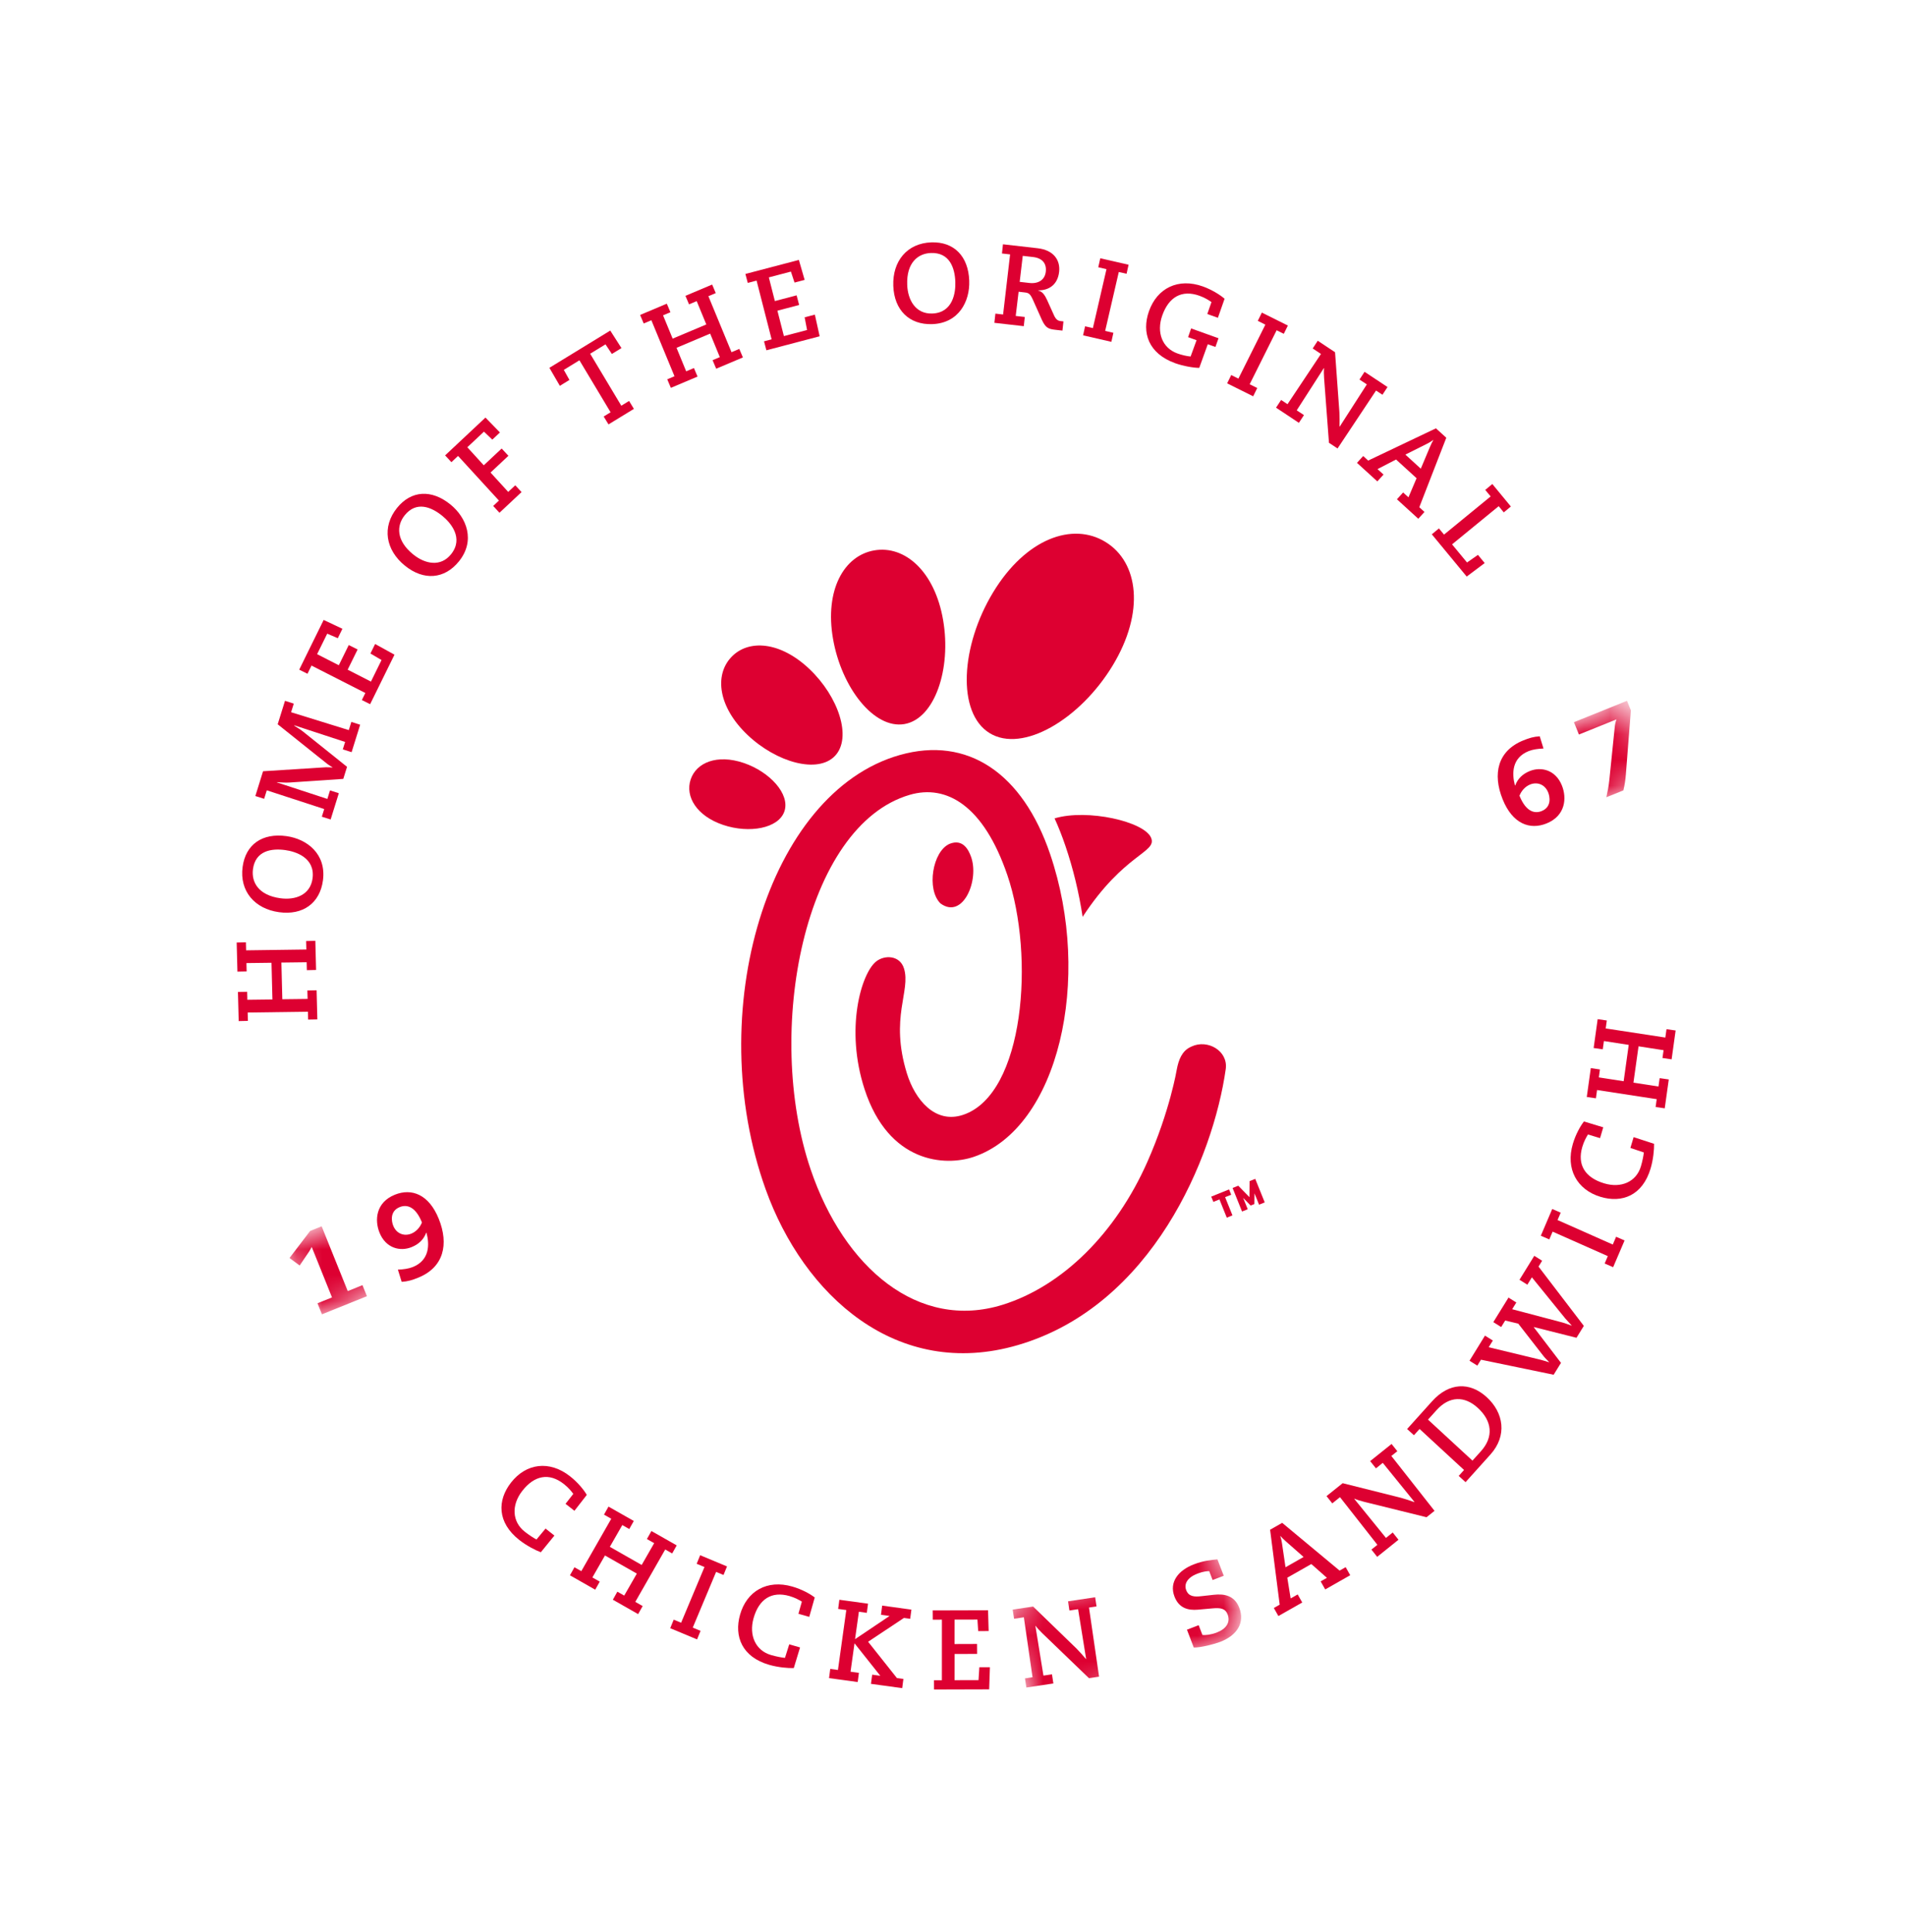 <svg width="74" height="75" viewBox="0 0 74 75" fill="none" xmlns="http://www.w3.org/2000/svg">
<path fill-rule="evenodd" clip-rule="evenodd" d="M21.957 58.383L22.258 57.997C22.188 57.902 22.077 57.76 21.894 57.616C21.32 57.163 20.746 57.279 20.277 57.882C19.85 58.43 19.879 59.076 20.372 59.464C20.537 59.594 20.726 59.715 20.829 59.768L21.181 59.344L21.525 59.616L20.998 60.263C20.803 60.193 20.445 60.011 20.16 59.786C19.296 59.105 19.305 58.245 19.839 57.56C20.424 56.809 21.332 56.684 22.134 57.316C22.437 57.554 22.671 57.844 22.782 58.037L22.302 58.654L21.957 58.383Z" fill="#DD0031"/>
<path fill-rule="evenodd" clip-rule="evenodd" d="M23.969 61.794L24.235 61.946L24.725 61.092L23.488 60.389L22.999 61.242L23.285 61.404L23.109 61.717L22.128 61.158L22.303 60.846L22.569 60.998L23.732 58.963L23.45 58.803L23.625 58.491L24.607 59.049L24.431 59.362L24.161 59.208L23.677 60.053L24.913 60.757L25.398 59.911L25.116 59.751L25.291 59.439L26.273 59.997L26.097 60.31L25.827 60.156L24.665 62.19L24.951 62.353L24.775 62.665L23.794 62.106L23.969 61.794Z" fill="#DD0031"/>
<path fill-rule="evenodd" clip-rule="evenodd" d="M26.157 62.88L26.444 63L27.351 60.837L27.048 60.711L27.184 60.379L28.226 60.814L28.09 61.146L27.803 61.026L26.896 63.189L27.199 63.315L27.063 63.647L26.021 63.212L26.157 62.88Z" fill="#DD0031"/>
<path fill-rule="evenodd" clip-rule="evenodd" d="M30.999 62.652L31.132 62.18C31.031 62.119 30.875 62.029 30.653 61.964C29.951 61.762 29.465 62.087 29.257 62.824C29.068 63.494 29.338 64.082 29.939 64.255C30.14 64.313 30.36 64.354 30.476 64.364L30.642 63.838L31.062 63.959L30.819 64.759C30.612 64.768 30.212 64.735 29.864 64.634C28.809 64.33 28.495 63.529 28.732 62.69C28.99 61.772 29.783 61.312 30.761 61.595C31.131 61.701 31.457 61.882 31.632 62.019L31.419 62.773L30.999 62.652Z" fill="#DD0031"/>
<path fill-rule="evenodd" clip-rule="evenodd" d="M32.234 64.793L32.533 64.834L32.857 62.507L32.541 62.464L32.588 62.108L33.701 62.26L33.654 62.616L33.346 62.574L33.197 63.638L34.537 62.737L34.204 62.692L34.25 62.335L35.385 62.491L35.338 62.847L35.095 62.814L33.704 63.738L34.823 65.148L35.074 65.182L35.028 65.539L33.815 65.373L33.862 65.016L34.178 65.06L33.176 63.798L33.022 64.901L33.347 64.946L33.3 65.302L32.188 65.15L32.234 64.793Z" fill="#DD0031"/>
<path fill-rule="evenodd" clip-rule="evenodd" d="M36.262 65.233L36.568 65.232L36.569 62.881L36.215 62.882L36.212 62.522L38.361 62.516L38.384 63.323L37.978 63.324L37.949 62.877L37.062 62.879L37.06 63.827L37.933 63.824L37.936 64.21L37.063 64.213L37.061 65.23L37.991 65.228L38.023 64.728L38.433 64.727L38.404 65.586L36.264 65.592L36.262 65.233Z" fill="#DD0031"/>
<mask id="mask0_1057_4295" style="mask-type:alpha" maskUnits="userSpaceOnUse" x="38" y="59" width="11" height="8">
<path d="M38.726 62.727L46.913 59.432L48.471 63.302L40.284 66.597L38.726 62.727Z" fill="white"/>
</mask>
<g mask="url(#mask0_1057_4295)">
<path fill-rule="evenodd" clip-rule="evenodd" d="M39.794 65.16L40.088 65.116L39.751 62.788L39.371 62.845L39.317 62.49L40.111 62.371L41.789 63.996C41.898 64.104 42.058 64.285 42.16 64.406L42.169 64.406L41.857 62.474L41.52 62.524L41.466 62.168L42.519 62.011L42.573 62.367L42.28 62.41L42.671 65.094L42.278 65.152L40.468 63.409C40.364 63.309 40.264 63.2 40.207 63.119L40.2 63.129L40.511 65.052L40.843 65.003L40.897 65.358L39.848 65.515L39.794 65.16Z" fill="#DD0031"/>
<path fill-rule="evenodd" clip-rule="evenodd" d="M46.538 63.095L46.685 63.476C46.788 63.489 47.013 63.468 47.241 63.38C47.604 63.241 47.781 62.986 47.663 62.678C47.575 62.449 47.402 62.412 47.064 62.443L46.504 62.493C46.142 62.524 45.775 62.444 45.599 61.985C45.382 61.419 45.753 60.962 46.352 60.733C46.722 60.59 47.029 60.562 47.268 60.541L47.512 61.176L47.08 61.342L46.948 60.997C46.878 60.996 46.714 61.007 46.494 61.092C46.071 61.254 45.969 61.514 46.054 61.735C46.15 61.985 46.366 62.001 46.648 61.968L47.132 61.914C47.491 61.875 47.922 61.916 48.115 62.42C48.334 62.99 48.044 63.487 47.367 63.746C47.16 63.825 46.634 63.966 46.348 63.963L46.083 63.27L46.538 63.095Z" fill="#DD0031"/>
</g>
<path fill-rule="evenodd" clip-rule="evenodd" d="M49.922 59.84C49.813 59.745 49.759 59.685 49.715 59.634L49.708 59.638C49.727 59.698 49.753 59.779 49.774 59.924L49.91 60.846L50.612 60.447L49.922 59.84ZM49.456 62.427L49.684 62.298L49.311 59.389L49.781 59.122L52.01 60.976L52.245 60.842L52.422 61.155L51.451 61.707L51.274 61.394L51.517 61.256L50.912 60.721L49.979 61.251L50.109 62.056L50.382 61.901L50.559 62.214L49.633 62.74L49.456 62.427Z" fill="#DD0031"/>
<path fill-rule="evenodd" clip-rule="evenodd" d="M53.245 60.16L53.477 59.975L52.025 58.125L51.726 58.366L51.502 58.084L52.128 57.582L54.386 58.148C54.534 58.187 54.762 58.263 54.912 58.317L54.918 58.312L53.686 56.793L53.421 57.006L53.196 56.725L54.027 56.059L54.251 56.34L54.019 56.525L55.695 58.656L55.385 58.904L52.953 58.303C52.814 58.268 52.673 58.224 52.584 58.183L52.583 58.195L53.81 59.707L54.072 59.497L54.296 59.778L53.469 60.442L53.245 60.16Z" fill="#DD0031"/>
<path fill-rule="evenodd" clip-rule="evenodd" d="M57.495 56.343C57.995 55.789 57.938 55.171 57.371 54.655C56.862 54.192 56.275 54.19 55.773 54.747L55.442 55.114L57.168 56.706L57.495 56.343ZM56.634 57.3L56.841 57.07L55.115 55.477L54.896 55.72L54.631 55.479L55.6 54.402C56.257 53.672 57.059 53.64 57.717 54.238C58.388 54.848 58.52 55.742 57.866 56.468L56.9 57.542L56.634 57.3Z" fill="#DD0031"/>
<path fill-rule="evenodd" clip-rule="evenodd" d="M57.053 52.828L57.654 51.853L57.959 52.044L57.798 52.304L59.819 52.791C59.927 52.817 60.031 52.856 60.136 52.886L60.141 52.878C60.068 52.797 59.981 52.721 59.916 52.634L58.946 51.388L58.439 51.267L58.283 51.52L57.978 51.329L58.567 50.377L58.871 50.567L58.71 50.828L60.666 51.345C60.781 51.376 60.9 51.425 61.014 51.465L61.019 51.458C60.937 51.365 60.847 51.278 60.767 51.182L59.475 49.59L59.299 49.876L58.994 49.685L59.568 48.755L59.873 48.946L59.733 49.173L61.492 51.475L61.207 51.937L59.554 51.521L59.549 51.528L60.605 52.911L60.32 53.372L57.499 52.788L57.357 53.018L57.053 52.828Z" fill="#DD0031"/>
<path fill-rule="evenodd" clip-rule="evenodd" d="M62.301 49.053L62.423 48.767L60.28 47.816L60.151 48.118L59.822 47.975L60.265 46.937L60.594 47.08L60.472 47.366L62.616 48.317L62.745 48.015L63.074 48.158L62.63 49.196L62.301 49.053Z" fill="#DD0031"/>
<path fill-rule="evenodd" clip-rule="evenodd" d="M62.122 44.186L61.653 44.044C61.591 44.144 61.5 44.299 61.434 44.522C61.225 45.223 61.544 45.718 62.276 45.94C62.941 46.142 63.53 45.881 63.708 45.281C63.768 45.079 63.81 44.859 63.822 44.743L63.3 44.566L63.425 44.147L64.219 44.406C64.225 44.614 64.189 45.015 64.085 45.363C63.772 46.417 62.971 46.718 62.138 46.465C61.226 46.188 60.776 45.384 61.066 44.406C61.176 44.036 61.359 43.712 61.497 43.539L62.246 43.766L62.122 44.186Z" fill="#DD0031"/>
<path fill-rule="evenodd" clip-rule="evenodd" d="M64.545 41.075L64.588 40.772L63.616 40.621L63.418 42.032L64.39 42.182L64.436 41.857L64.79 41.908L64.633 43.029L64.279 42.977L64.321 42.673L62.006 42.318L61.961 42.64L61.606 42.588L61.763 41.468L62.117 41.52L62.075 41.828L63.038 41.977L63.235 40.566L62.272 40.417L62.227 40.738L61.873 40.687L62.029 39.567L62.384 39.619L62.341 39.927L64.656 40.281L64.702 39.956L65.056 40.007L64.9 41.127L64.545 41.075Z" fill="#DD0031"/>
<path fill-rule="evenodd" clip-rule="evenodd" d="M11.914 37.665L11.906 37.358L10.925 37.37L10.961 38.794L11.943 38.782L11.934 38.453L12.292 38.446L12.321 39.577L11.963 39.584L11.955 39.278L9.616 39.31L9.625 39.634L9.267 39.642L9.238 38.511L9.596 38.504L9.604 38.815L10.577 38.803L10.541 37.378L9.568 37.39L9.576 37.715L9.218 37.722L9.189 36.592L9.547 36.584L9.555 36.895L11.894 36.863L11.885 36.534L12.243 36.526L12.272 37.657L11.914 37.665Z" fill="#DD0031"/>
<path fill-rule="evenodd" clip-rule="evenodd" d="M12.135 34.103C12.241 33.3 11.484 33.059 11.074 33.003C10.533 32.928 9.916 33.029 9.821 33.746C9.755 34.254 10.04 34.757 10.884 34.873C11.472 34.954 12.05 34.742 12.135 34.103ZM9.419 33.659C9.535 32.782 10.184 32.332 11.119 32.461C11.919 32.571 12.674 33.152 12.539 34.177C12.422 35.062 11.764 35.542 10.834 35.414C9.887 35.284 9.295 34.597 9.419 33.659Z" fill="#DD0031"/>
<path fill-rule="evenodd" clip-rule="evenodd" d="M12.495 31.707L12.588 31.41L10.358 30.683L10.255 31.013L9.914 30.904L10.213 29.942L12.648 29.788C12.732 29.783 12.821 29.793 12.906 29.797L12.909 29.789C12.836 29.743 12.758 29.7 12.692 29.646L10.781 28.119L11.065 27.208L11.406 27.317L11.302 27.651L13.542 28.345L13.641 28.027L13.983 28.136L13.651 29.202L13.309 29.093L13.399 28.805L11.432 28.161L11.42 28.171C11.537 28.25 11.663 28.317 11.772 28.407L13.474 29.771L13.328 30.239L11.241 30.38C11.076 30.392 10.917 30.373 10.754 30.367L10.752 30.376L12.71 31.017L12.813 30.686L13.155 30.795L12.837 31.815L12.495 31.707Z" fill="#DD0031"/>
<path fill-rule="evenodd" clip-rule="evenodd" d="M14.049 27.178L14.184 26.904L12.094 25.84L11.938 26.158L11.617 25.998L12.566 24.068L13.294 24.412L13.115 24.777L12.704 24.601L12.312 25.397L13.154 25.827L13.54 25.043L13.884 25.215L13.498 25.999L14.402 26.461L14.813 25.625L14.382 25.371L14.564 25.002L15.316 25.417L14.37 27.339L14.049 27.178Z" fill="#DD0031"/>
<path fill-rule="evenodd" clip-rule="evenodd" d="M17.511 21.519C18.017 20.89 17.494 20.289 17.17 20.026C16.745 19.68 16.164 19.444 15.712 20.006C15.392 20.404 15.376 20.983 16.039 21.522C16.502 21.899 17.108 22.02 17.511 21.519ZM15.412 19.722C15.965 19.035 16.755 18.99 17.49 19.587C18.119 20.099 18.466 20.989 17.819 21.793C17.26 22.487 16.448 22.553 15.717 21.958C14.972 21.353 14.82 20.458 15.412 19.722Z" fill="#DD0031"/>
<path fill-rule="evenodd" clip-rule="evenodd" d="M19.148 19.643L19.371 19.434L17.784 17.701L17.526 17.943L17.281 17.68L18.848 16.211L19.41 16.79L19.114 17.068L18.79 16.758L18.144 17.364L18.782 18.064L19.477 17.413L19.739 17.696L19.045 18.346L19.731 19.097L20.005 18.841L20.249 19.104L19.392 19.907L19.148 19.643Z" fill="#DD0031"/>
<path fill-rule="evenodd" clip-rule="evenodd" d="M23.438 16.17L23.706 16.006L22.496 13.988L21.89 14.36L22.108 14.751L21.736 14.979L21.33 14.28L23.693 12.834L24.128 13.514L23.756 13.742L23.508 13.369L22.913 13.733L24.122 15.751L24.424 15.566L24.611 15.874L23.625 16.477L23.438 16.17Z" fill="#DD0031"/>
<path fill-rule="evenodd" clip-rule="evenodd" d="M27.666 13.983L27.947 13.865L27.572 12.952L26.266 13.503L26.641 14.416L26.942 14.289L27.082 14.62L26.046 15.058L25.906 14.726L26.187 14.607L25.289 12.433L24.992 12.559L24.852 12.227L25.889 11.79L26.029 12.121L25.743 12.242L26.116 13.147L27.422 12.596L27.049 11.691L26.752 11.816L26.612 11.485L27.649 11.047L27.789 11.379L27.503 11.499L28.401 13.673L28.703 13.546L28.843 13.877L27.806 14.315L27.666 13.983Z" fill="#DD0031"/>
<path fill-rule="evenodd" clip-rule="evenodd" d="M29.663 13.251L29.958 13.174L29.374 10.894L29.032 10.984L28.94 10.636L31.016 10.091L31.24 10.867L30.847 10.97L30.707 10.544L29.85 10.769L30.084 11.688L30.928 11.466L31.027 11.84L30.183 12.062L30.435 13.048L31.334 12.812L31.24 12.319L31.637 12.215L31.823 13.056L29.755 13.599L29.663 13.251Z" fill="#DD0031"/>
<path fill-rule="evenodd" clip-rule="evenodd" d="M36.193 12.172C37 12.144 37.106 11.356 37.09 10.94C37.07 10.392 36.864 9.798 36.145 9.822C35.634 9.839 35.19 10.205 35.222 11.059C35.244 11.655 35.552 12.193 36.193 12.172ZM36.16 9.409C37.041 9.38 37.595 9.949 37.63 10.895C37.661 11.706 37.221 12.549 36.191 12.584C35.302 12.614 34.717 12.041 34.682 11.099C34.646 10.14 35.218 9.441 36.16 9.409Z" fill="#DD0031"/>
<path fill-rule="evenodd" clip-rule="evenodd" d="M39.966 10.986C40.309 11.025 40.568 10.87 40.603 10.543C40.638 10.225 40.463 10.02 40.111 9.979L39.708 9.933L39.589 10.943L39.966 10.986ZM38.646 12.176L38.945 12.21L39.217 9.877L38.901 9.841L38.94 9.484L40.289 9.638C40.914 9.71 41.169 10.105 41.121 10.549C41.063 11.076 40.699 11.277 40.308 11.272L40.307 11.281C40.475 11.313 40.572 11.47 40.657 11.656L40.926 12.251C40.997 12.405 41.075 12.454 41.175 12.465L41.288 12.478L41.249 12.835L40.967 12.803C40.711 12.774 40.597 12.734 40.451 12.418L40.112 11.66C40.01 11.428 39.95 11.372 39.807 11.356L39.547 11.326L39.435 12.266L39.787 12.306L39.748 12.663L38.606 12.533L38.646 12.176Z" fill="#DD0031"/>
<path fill-rule="evenodd" clip-rule="evenodd" d="M42.128 12.669L42.431 12.738L42.959 10.45L42.64 10.377L42.718 10.027L43.817 10.278L43.739 10.629L43.437 10.56L42.908 12.847L43.227 12.921L43.149 13.271L42.05 13.019L42.128 12.669Z" fill="#DD0031"/>
<path fill-rule="evenodd" clip-rule="evenodd" d="M46.873 12.191L47.035 11.728C46.939 11.661 46.788 11.561 46.57 11.483C45.883 11.237 45.377 11.53 45.123 12.252C44.893 12.909 45.126 13.513 45.715 13.723C45.854 13.773 46.049 13.825 46.225 13.841L46.456 13.208L46.127 13.09L46.245 12.751L47.308 13.132L47.189 13.47L46.892 13.364L46.561 14.282C46.343 14.283 45.941 14.213 45.632 14.103C44.582 13.727 44.319 12.908 44.607 12.086C44.923 11.186 45.743 10.778 46.702 11.121C47.04 11.242 47.379 11.451 47.544 11.599L47.285 12.338L46.873 12.191Z" fill="#DD0031"/>
<path fill-rule="evenodd" clip-rule="evenodd" d="M47.802 14.561L48.08 14.7L49.127 12.604L48.833 12.457L48.991 12.136L50.001 12.639L49.843 12.96L49.565 12.822L48.518 14.918L48.812 15.064L48.654 15.386L47.644 14.883L47.802 14.561Z" fill="#DD0031"/>
<path fill-rule="evenodd" clip-rule="evenodd" d="M49.739 15.528L49.987 15.692L51.286 13.742L50.965 13.529L51.161 13.229L51.833 13.675L52.002 16.006C52.011 16.159 52.011 16.4 52.006 16.56L52.013 16.564L53.067 14.924L52.782 14.735L52.979 14.435L53.87 15.026L53.673 15.326L53.425 15.162L51.93 17.411L51.597 17.191L51.408 14.683C51.397 14.54 51.395 14.391 51.406 14.294L51.394 14.297L50.345 15.93L50.626 16.116L50.429 16.416L49.542 15.827L49.739 15.528Z" fill="#DD0031"/>
<path fill-rule="evenodd" clip-rule="evenodd" d="M55.518 17.35C55.573 17.217 55.612 17.147 55.647 17.09L55.64 17.084C55.59 17.12 55.521 17.17 55.391 17.235L54.563 17.649L55.162 18.196L55.518 17.35ZM52.925 17.704L53.119 17.881L55.75 16.629L56.152 16.995L55.104 19.692L55.305 19.875L55.065 20.14L54.236 19.384L54.476 19.119L54.683 19.308L54.998 18.566L54.202 17.84L53.482 18.212L53.715 18.424L53.475 18.69L52.685 17.97L52.925 17.704Z" fill="#DD0031"/>
<path fill-rule="evenodd" clip-rule="evenodd" d="M55.866 20.515L56.064 20.755L57.874 19.273L57.664 19.02L57.939 18.791L58.659 19.664L58.384 19.892L58.186 19.652L56.376 21.134L56.957 21.837L57.381 21.542L57.643 21.86L56.944 22.384L55.59 20.744L55.866 20.515Z" fill="#DD0031"/>
<path fill-rule="evenodd" clip-rule="evenodd" d="M59.406 30.457C59.218 30.533 59.067 30.701 58.993 30.892C59.237 31.498 59.566 31.604 59.855 31.488C60.252 31.328 60.172 30.925 60.108 30.766C59.978 30.442 59.673 30.349 59.406 30.457ZM59.926 29.06C59.716 29.067 59.505 29.098 59.35 29.16C58.698 29.422 58.693 30.026 58.816 30.489L58.828 30.494C58.923 30.236 59.11 30.048 59.394 29.934C59.837 29.756 60.396 29.887 60.641 30.497C60.836 30.981 60.783 31.671 60.044 31.969C59.396 32.23 58.725 31.987 58.34 31.032C57.944 30.048 58.141 29.148 59.144 28.744C59.361 28.657 59.538 28.6 59.78 28.586L59.926 29.06Z" fill="#DD0031"/>
<mask id="mask1_1057_4295" style="mask-type:alpha" maskUnits="userSpaceOnUse" x="10" y="27" width="55" height="25">
<path d="M10.991 48.212L63.169 27.207L64.354 30.151L12.176 51.156L10.991 48.212Z" fill="white"/>
</mask>
<g mask="url(#mask1_1057_4295)">
<path fill-rule="evenodd" clip-rule="evenodd" d="M61.108 28.037L63.168 27.207L63.318 27.578L63.124 30.065C63.109 30.271 63.077 30.48 63.028 30.685L62.368 30.951C62.418 30.726 62.458 30.509 62.481 30.29L62.691 28.241C62.701 28.134 62.718 28.044 62.759 27.929L61.301 28.517L61.108 28.037Z" fill="#DD0031"/>
<path fill-rule="evenodd" clip-rule="evenodd" d="M12.326 50.597L12.89 50.37L12.102 48.41C12.068 48.472 12.042 48.527 12.003 48.587L11.634 49.131L11.24 48.84L12.041 47.789L12.488 47.609L13.501 50.124L14.073 49.894L14.246 50.323L12.499 51.026L12.326 50.597Z" fill="#DD0031"/>
</g>
<path fill-rule="evenodd" clip-rule="evenodd" d="M15.969 47.894C16.157 47.818 16.308 47.65 16.382 47.459C16.138 46.854 15.809 46.747 15.52 46.863C15.123 47.023 15.202 47.426 15.267 47.586C15.397 47.909 15.702 48.002 15.969 47.894ZM15.448 49.291C15.659 49.285 15.87 49.253 16.025 49.191C16.677 48.928 16.682 48.326 16.559 47.862L16.547 47.857C16.452 48.115 16.265 48.303 15.98 48.417C15.538 48.596 14.979 48.464 14.734 47.854C14.539 47.37 14.591 46.68 15.331 46.382C15.979 46.121 16.65 46.364 17.035 47.319C17.431 48.303 17.234 49.203 16.231 49.606C16.014 49.694 15.837 49.751 15.595 49.765L15.448 49.291Z" fill="#DD0031"/>
<path fill-rule="evenodd" clip-rule="evenodd" d="M38.422 28.462C39.702 29.249 41.931 27.927 43.196 25.843C44.46 23.758 44.203 21.828 42.923 21.042C41.643 20.255 39.824 20.909 38.559 22.994C37.295 25.078 37.142 27.676 38.422 28.462Z" fill="#DD0031"/>
<path fill-rule="evenodd" clip-rule="evenodd" d="M35.112 28.111C36.292 27.91 36.943 25.965 36.616 24.071C36.289 22.177 35.128 21.166 33.947 21.367C32.767 21.568 32.014 22.904 32.341 24.797C32.668 26.692 33.931 28.312 35.112 28.111Z" fill="#DD0031"/>
<path fill-rule="evenodd" clip-rule="evenodd" d="M42.033 35.595C43.652 33.121 44.926 33.106 44.693 32.53C44.437 31.895 42.215 31.39 40.944 31.772C41.097 32.109 41.237 32.464 41.364 32.839C41.667 33.727 41.889 34.654 42.033 35.595Z" fill="#DD0031"/>
<path fill-rule="evenodd" clip-rule="evenodd" d="M28.073 32.025C29.095 32.371 30.236 32.158 30.456 31.494C30.676 30.83 29.893 29.965 28.87 29.619C27.847 29.273 27.035 29.599 26.814 30.263C26.594 30.927 27.05 31.679 28.073 32.025Z" fill="#DD0031"/>
<path fill-rule="evenodd" clip-rule="evenodd" d="M32.421 29.343C33.085 28.637 32.56 27.052 31.428 25.976C30.296 24.9 29.055 24.807 28.391 25.513C27.727 26.218 27.89 27.456 29.021 28.531C30.154 29.607 31.756 30.048 32.421 29.343Z" fill="#DD0031"/>
<path fill-rule="evenodd" clip-rule="evenodd" d="M37.693 33.242C37.611 33.025 37.401 32.545 36.864 32.762C36.203 33.053 35.962 34.534 36.514 35.074C37.386 35.715 38.041 34.16 37.693 33.242Z" fill="#DD0031"/>
<path fill-rule="evenodd" clip-rule="evenodd" d="M47.589 41.505C47.688 40.8 46.886 40.334 46.259 40.63L46.22 40.649C45.884 40.807 45.756 41.157 45.688 41.523C45.688 41.523 45.423 43.125 44.547 45.106C43.318 47.886 41.242 49.932 38.931 50.654C35.658 51.676 32.768 49.22 31.473 45.401C29.656 40.042 31.228 32.057 35.316 30.859C36.749 30.439 38.191 31.275 39.112 33.98C40.178 37.113 39.779 42.471 37.401 43.279C36.303 43.652 35.523 42.684 35.211 41.676C34.536 39.493 35.371 38.482 35.097 37.598C34.935 37.078 34.331 37.065 34.004 37.337C33.44 37.806 32.801 39.936 33.567 42.288C34.503 45.16 36.693 45.291 37.806 44.913C41.101 43.795 42.421 38.007 40.77 33.155C39.701 30.013 37.566 28.566 34.931 29.313C29.81 30.765 27.261 39.303 29.726 46.172C31.199 50.28 34.812 53.598 39.523 52.219C44.736 50.693 47.105 44.931 47.589 41.505Z" fill="#DD0031"/>
<path fill-rule="evenodd" clip-rule="evenodd" d="M47.855 46.122L48.075 46.033L48.509 46.477L48.515 45.856L48.735 45.768L49.103 46.681L48.883 46.77L48.706 46.329L48.701 46.745L48.556 46.803L48.265 46.506L48.443 46.947L48.222 47.035L47.855 46.122ZM47.026 46.456L47.719 46.177L47.801 46.383L47.565 46.478L47.85 47.185L47.63 47.274L47.345 46.566L47.109 46.661L47.026 46.456Z" fill="#DD0031"/>
</svg>
